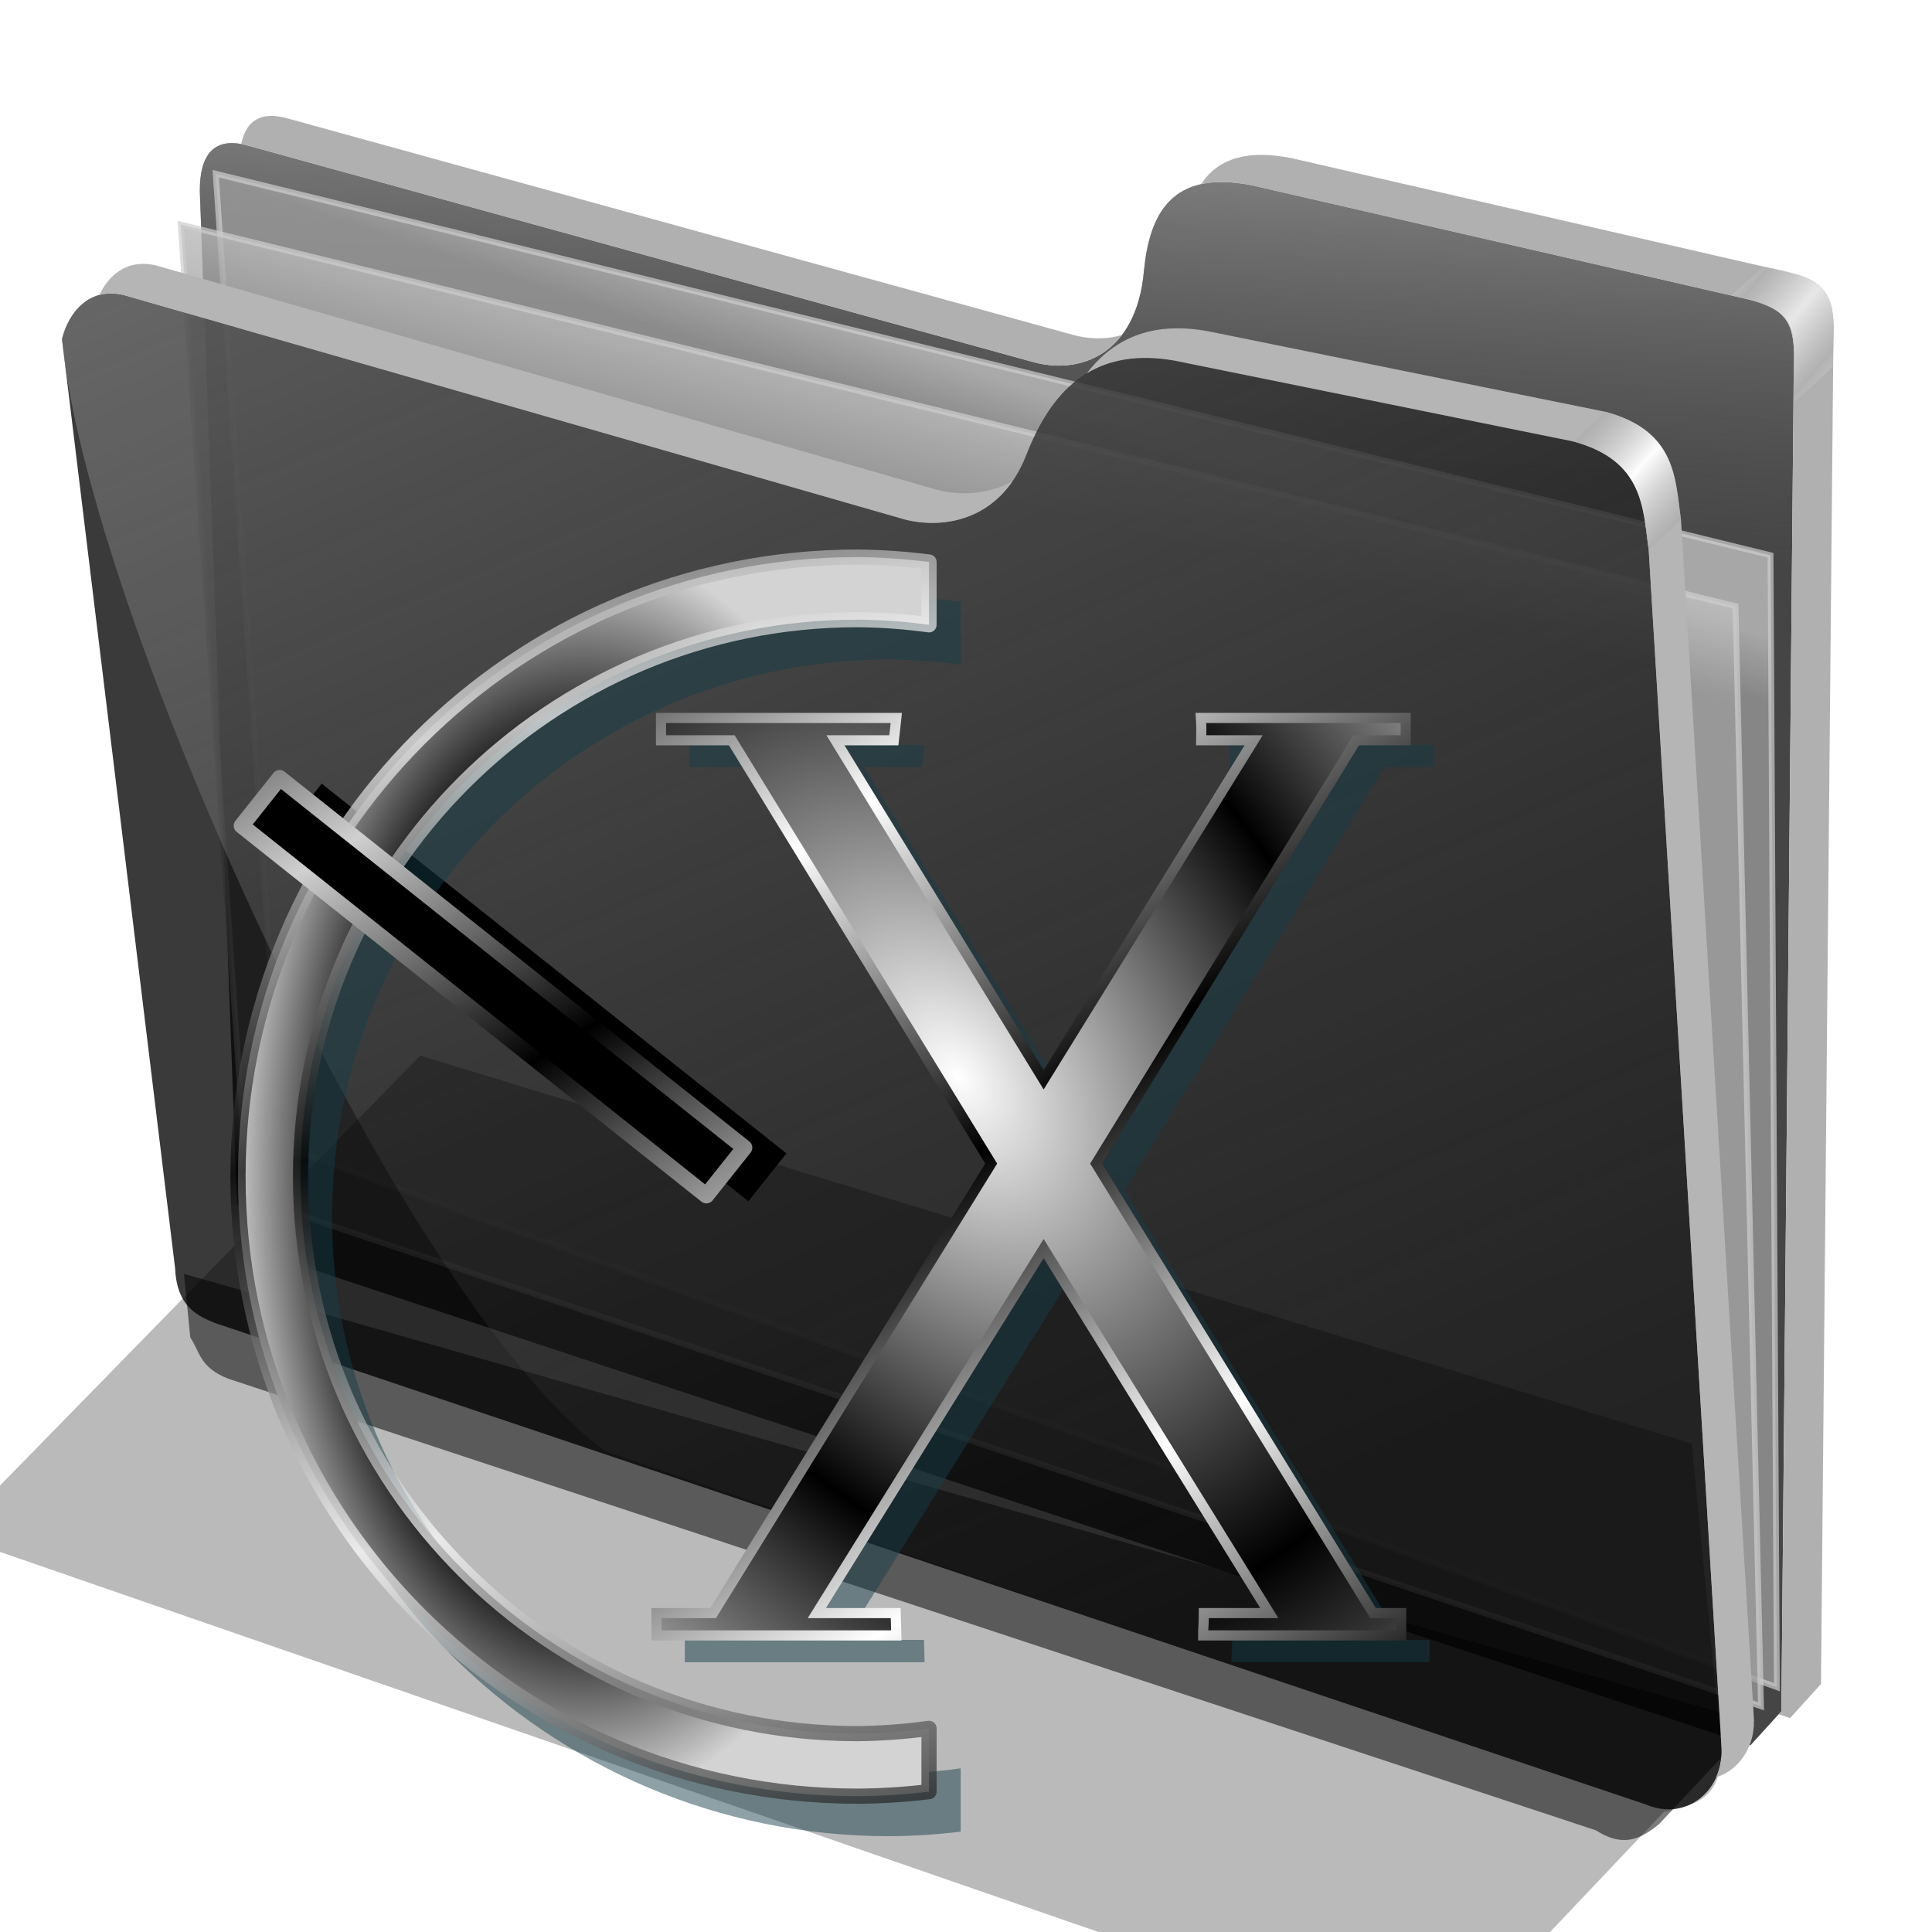 <?xml version="1.0" encoding="UTF-8" standalone="no"?>
<!-- Created with Inkscape (http://www.inkscape.org/) -->

<svg
   xmlns:dc="http://purl.org/dc/elements/1.1/"
   xmlns:cc="http://creativecommons.org/ns#"
   xmlns:rdf="http://www.w3.org/1999/02/22-rdf-syntax-ns#"
   xmlns:svg="http://www.w3.org/2000/svg"
   xmlns="http://www.w3.org/2000/svg"
   xmlns:xlink="http://www.w3.org/1999/xlink"
   xmlns:sodipodi="http://sodipodi.sourceforge.net/DTD/sodipodi-0.dtd"
   xmlns:inkscape="http://www.inkscape.org/namespaces/inkscape"
   id="svg2"
   inkscape:version="0.91 r13725"
   width="256"
   height="256"
   viewBox="0 0 256 256"
   sodipodi:docname="folder-conky.svg"
   inkscape:export-filename="/media/disk/aktual-melo/conky-manager.png"
   inkscape:export-xdpi="90"
   inkscape:export-ydpi="90"
   version="1.1">
  <defs
     id="defs6">
    <linearGradient
       inkscape:collect="always"
       id="linearGradient4291">
      <stop
         id="stop4293"
         stop-color="#d0d0d0"
         stop-opacity="1" />
      <stop
         offset="1"
         id="stop4295"
         stop-color="#000000"
         stop-opacity="1" />
    </linearGradient>
    <linearGradient
       inkscape:collect="always"
       id="linearGradient4279">
      <stop
         id="stop4281"
         stop-color="#000000"
         stop-opacity="1" />
      <stop
         id="stop4287"
         offset="0.659"
         stop-color="#000000"
         stop-opacity="1" />
      <stop
         offset="1"
         id="stop4283"
         stop-color="#d3d3d3"
         stop-opacity="1" />
    </linearGradient>
    <linearGradient
       id="linearGradient4249"
       inkscape:collect="always">
      <stop
         id="stop4251"
         stop-color="#ffffff"
         stop-opacity="1" />
      <stop
         id="stop4253"
         offset="1"
         stop-color="#000000"
         stop-opacity="1" />
    </linearGradient>
    <filter
       inkscape:collect="always"
       id="filter4227"
       x="-0.04"
       width="1.08"
       y="-0.033"
       height="1.065"
       color-interpolation-filters="sRGB">
      <feGaussianBlur
         inkscape:collect="always"
         stdDeviation="1.822"
         id="feGaussianBlur4229" />
    </filter>
    <radialGradient
       inkscape:collect="always"
       xlink:href="#linearGradient4249"
       id="radialGradient4231"
       cx="144.71"
       cy="114.85"
       fx="144.71"
       fy="114.85"
       r="75"
       gradientTransform="matrix(0.826,-0.564,0.855,1.253,-86.663,48.893)"
       gradientUnits="userSpaceOnUse"
       spreadMethod="reflect" />
    <linearGradient
       inkscape:collect="always"
       xlink:href="#linearGradient4249"
       id="linearGradient4239"
       x1="79.33"
       y1="79.45"
       x2="117.23"
       y2="137.42"
       gradientUnits="userSpaceOnUse"
       spreadMethod="reflect" />
    <linearGradient
       inkscape:collect="always"
       xlink:href="#linearGradient4249"
       id="linearGradient4247"
       x1="42.512"
       y1="41.36"
       x2="56.2"
       y2="118"
       gradientUnits="userSpaceOnUse"
       spreadMethod="reflect"
       gradientTransform="matrix(0.961,0,0,0.961,3.502,-0.225)" />
    <radialGradient
       inkscape:collect="always"
       xlink:href="#linearGradient4279"
       id="radialGradient4285"
       cx="75.917"
       cy="127.41"
       fx="75.917"
       fy="127.41"
       r="69.767"
       gradientTransform="matrix(0.961,0,0,1.706,3.502,-95.226)"
       gradientUnits="userSpaceOnUse" />
    <linearGradient
       inkscape:collect="always"
       xlink:href="#linearGradient4291"
       id="linearGradient4297"
       x1="66.57"
       y1="12.214"
       x2="117.07"
       y2="30.657"
       gradientUnits="userSpaceOnUse"
       spreadMethod="reflect" />
    <filter
       inkscape:collect="always"
       id="filter4327"
       x="-0.066"
       width="1.132"
       y="-0.079"
       height="1.159"
       color-interpolation-filters="sRGB">
      <feGaussianBlur
         inkscape:collect="always"
         stdDeviation="2.619"
         id="feGaussianBlur4329" />
    </filter>
    <filter
       inkscape:collect="always"
       id="filter5215"
       x="-0.027"
       width="1.053"
       y="-0.022"
       height="1.044"
       color-interpolation-filters="sRGB">
      <feGaussianBlur
         inkscape:collect="always"
         stdDeviation="1.646"
         id="feGaussianBlur5217" />
    </filter>
    <filter
       inkscape:collect="always"
       id="filter5219"
       x="-0.034"
       width="1.067"
       y="-0.019"
       height="1.037"
       color-interpolation-filters="sRGB">
      <feGaussianBlur
         inkscape:collect="always"
         stdDeviation="1.907"
         id="feGaussianBlur5221" />
    </filter>
    <linearGradient
       inkscape:collect="always"
       id="linearGradient4167">
      <stop
         id="stop4169"
         stop-color="#adadad"
         stop-opacity="0.624" />
      <stop
         offset="1"
         id="stop4171"
         stop-color="#ffffff"
         stop-opacity="0.973" />
    </linearGradient>
    <linearGradient
       id="linearGradient4223"
       inkscape:collect="always">
      <stop
         id="stop4225"
         stop-color="#bebebe"
         stop-opacity="0.803" />
      <stop
         id="stop4227"
         offset="1"
         stop-color="#9f9f9f"
         stop-opacity="0.732" />
    </linearGradient>
    <linearGradient
       id="linearGradient4211"
       inkscape:collect="always">
      <stop
         id="stop4213"
         stop-color="#9f9f9f"
         stop-opacity="0.634" />
      <stop
         id="stop4215"
         offset="1"
         stop-color="#696969"
         stop-opacity="0" />
    </linearGradient>
    <linearGradient
       id="linearGradient4171"
       inkscape:collect="always">
      <stop
         id="stop4173"
         stop-color="#b2b2b2"
         stop-opacity="0.624" />
      <stop
         id="stop4175"
         offset="1"
         stop-color="#ffffff"
         stop-opacity="0.698" />
    </linearGradient>
    <linearGradient
       id="linearGradient4142"
       inkscape:collect="always">
      <stop
         id="stop4144"
         stop-color="#909090"
         stop-opacity="0.519" />
      <stop
         id="stop4146"
         offset="1"
         stop-color="#696969"
         stop-opacity="0" />
    </linearGradient>
    <linearGradient
       gradientUnits="userSpaceOnUse"
       y2="324.36"
       x2="278.75"
       y1="63.25"
       x1="165.74"
       id="linearGradient4148"
       xlink:href="#linearGradient4142"
       inkscape:collect="always" />
    <filter
       height="1.1"
       y="-0.05"
       width="1.056"
       x="-0.028"
       id="filter4160"
       inkscape:collect="always"
       color-interpolation-filters="sRGB">
      <feGaussianBlur
         id="feGaussianBlur4162"
         stdDeviation="3.563"
         inkscape:collect="always" />
    </filter>
    <linearGradient
       spreadMethod="reflect"
       gradientUnits="userSpaceOnUse"
       y2="114.16"
       x2="387.93"
       y1="106.85"
       x1="379.78"
       id="linearGradient4177"
       xlink:href="#linearGradient4167"
       inkscape:collect="always" />
    <linearGradient
       gradientTransform="translate(26.809,-26.383)"
       y2="114.16"
       x2="387.93"
       y1="108.46"
       x1="381.27"
       spreadMethod="reflect"
       gradientUnits="userSpaceOnUse"
       id="linearGradient4207"
       xlink:href="#linearGradient4171"
       inkscape:collect="always" />
    <linearGradient
       gradientUnits="userSpaceOnUse"
       y2="125.1"
       x2="281.1"
       y1="61.711"
       x1="284.7"
       id="linearGradient4217"
       xlink:href="#linearGradient4211"
       inkscape:collect="always" />
    <linearGradient
       gradientUnits="userSpaceOnUse"
       y2="103.09"
       x2="255.7"
       y1="93.26"
       x1="259.02"
       id="linearGradient4229"
       xlink:href="#linearGradient4223"
       inkscape:collect="always" />
    <linearGradient
       gradientUnits="userSpaceOnUse"
       y2="117.29"
       x2="258.99"
       y1="102.54"
       x1="262.84"
       id="linearGradient4237"
       xlink:href="#linearGradient4223"
       inkscape:collect="always" />
    <filter
       height="1.136"
       y="-0.068"
       width="1.049"
       x="-0.024"
       id="filter4257"
       inkscape:collect="always"
       color-interpolation-filters="sRGB">
      <feGaussianBlur
         id="feGaussianBlur4259"
         stdDeviation="2.754"
         inkscape:collect="always" />
    </filter>
  </defs>
  <sodipodi:namedview
     pagecolor="#ffffff"
     bordercolor="#666666"
     borderopacity="1"
     objecttolerance="10"
     gridtolerance="10"
     guidetolerance="10"
     inkscape:pageopacity="0"
     inkscape:pageshadow="2"
     inkscape:window-width="1920"
     inkscape:window-height="1056"
     id="namedview4"
     showgrid="false"
     inkscape:zoom="3.3984375"
     inkscape:cx="128"
     inkscape:cy="128"
     inkscape:window-x="0"
     inkscape:window-y="0"
     inkscape:window-maximized="1"
     inkscape:current-layer="svg2"
     showguides="true"
     inkscape:guide-bbox="true" />
  <g
     transform="matrix(0.771,0,0,0.771,-81.379,-26.53)"
     id="g4261">
    <path
       d="m 137.158,253.333 1.093,10.929 c 1.695,2.564 1.625,5.182 6.557,7.104 l 234.99,77.596 c 4.362,2.76 7.274,1.936 10.911,-1.093 l 16.393,-17.486 z"
       id="path4239"
       inkscape:connector-curvature="0"
       sodipodi:nodetypes="ccccccc"
       stroke-opacity="1"
       fill="#000000"
       filter="url(#filter4257)"
       fill-rule="evenodd"
       stroke="none"
       stroke-linejoin="miter"
       fill-opacity="0.514"
       stroke-linecap="butt"
       stroke-width="1" />
    <path
       d="M 146.277,241.277 139.894,67.34 c -0.054,-6.438 2.499,-9.417 7.979,-7.979 l 135.106,37.234 c 8.126,2.326 17.809,-1.267 19.149,-15.426 0.936,-9.894 4.671,-17.67 18.617,-14.894 l 85.638,19.681 c 6.411,1.511 7.818,4.448 7.447,11.702 l -2.128,230.851 -5.319,5.851 -254.867,-84.342 z"
       id="path4198"
       inkscape:connector-curvature="0"
       sodipodi:nodetypes="ccccsccccccc"
       stroke-opacity="1"
       fill="#000000"
       fill-rule="evenodd"
       stroke="none"
       stroke-linejoin="miter"
       fill-opacity="0.73"
       stroke-linecap="butt"
       stroke-width="1" />
    <path
       sodipodi:nodetypes="ccccsccccccc"
       inkscape:connector-curvature="0"
       id="path4209"
       d="M 146.277,241.277 139.894,67.34 c -0.054,-6.438 2.499,-9.417 7.979,-7.979 l 135.106,37.234 c 8.126,2.326 17.809,-1.267 19.149,-15.426 0.936,-9.894 4.671,-17.67 18.617,-14.894 l 85.638,19.681 c 6.411,1.511 7.818,4.448 7.447,11.702 l -2.128,230.851 -5.319,5.851 -254.867,-84.342 z"
       stroke-opacity="1"
       fill="url(#linearGradient4217)"
       fill-rule="evenodd"
       stroke="none"
       stroke-linejoin="miter"
       fill-opacity="1"
       stroke-linecap="butt"
       stroke-width="1" />
    <path
       inkscape:connector-curvature="0"
       id="path4221"
       d="m 142.623,64.262 267.213,65.574 1.093,194.536 -256.831,-92.896 z"
       sodipodi:nodetypes="ccccc"
       stroke-opacity="0.705"
       fill="url(#linearGradient4229)"
       fill-rule="evenodd"
       stroke="#cecece"
       stroke-linejoin="miter"
       fill-opacity="1"
       stroke-linecap="butt"
       stroke-width="1" />
    <path
       d="m 136.612,73.005 267.213,65.574 4.372,189.071 -260.109,-87.432 z"
       id="path4219"
       inkscape:connector-curvature="0"
       stroke-opacity="0.705"
       fill="url(#linearGradient4237)"
       fill-rule="evenodd"
       stroke="#cecece"
       stroke-linejoin="miter"
       fill-opacity="1"
       stroke-linecap="butt"
       stroke-width="1" />
    <path
       d="m 116.204,92.685 c 1.132,-4.541 4.635,-9.034 10.687,-7.545 L 261.111,123.704 c 6.481,1.636 16.363,0.332 20.833,-11.111 4.009,-10.262 10.874,-18.78 25.463,-16.204 l 68.519,13.889 c 12.253,3.29 11.967,11.681 12.963,18.519 l 12.5,205.556 c 0.65,7.443 -5.751,13.213 -12.963,10.185 L 144.907,262.593 c -4.922,-1.559 -8.94,-3.097 -9.259,-10.185 z"
       id="path4138"
       inkscape:connector-curvature="0"
       sodipodi:nodetypes="cccscccccccc"
       stroke-opacity="1"
       fill="#000000"
       fill-rule="evenodd"
       stroke="none"
       stroke-linejoin="miter"
       fill-opacity="0.77"
       stroke-linecap="butt"
       stroke-width="1" />
    <path
       sodipodi:nodetypes="cccsccccccc"
       inkscape:connector-curvature="0"
       id="path4140"
       d="m 116.204,92.685 c 1.132,-4.541 4.635,-9.034 10.687,-7.545 L 261.111,123.704 c 6.481,1.636 16.363,0.332 20.833,-11.111 4.009,-10.262 10.874,-18.78 25.463,-16.204 l 68.519,13.889 c 12.253,3.29 11.967,11.681 12.963,18.519 l 12.5,205.556 c 0.65,7.443 -5.751,13.213 -12.963,10.185 L 209.722,283.889 C 173.765,257.83 120.359,138.216 116.204,92.685 Z"
       stroke-opacity="1"
       fill="url(#linearGradient4148)"
       fill-rule="evenodd"
       stroke="none"
       stroke-linejoin="miter"
       fill-opacity="1"
       stroke-linecap="butt"
       stroke-width="1" />
    <path
       d="m 177.778,215.833 -80.556,82.407 255.556,88.426 38.75,-40.871 c 4.635,-1.302 9.968,-1.381 9.861,-10.981 L 396.296,282.5 Z"
       id="path4150"
       inkscape:connector-curvature="0"
       sodipodi:nodetypes="ccccccc"
       stroke-opacity="1"
       fill="#000000"
       filter="url(#filter4160)"
       fill-rule="evenodd"
       stroke="none"
       stroke-linejoin="miter"
       fill-opacity="0.273"
       stroke-linecap="butt"
       stroke-width="1" />
    <path
       inkscape:connector-curvature="0"
       d="m 130.297,79.758 c -3.737,-0.059 -6.271,2.374 -7.662,5.354 1.245,-0.331 2.659,-0.363 4.256,0.029 l 134.221,38.562 c 5.499,1.388 13.442,0.658 18.455,-6.582 -4.306,2.386 -9.166,2.433 -12.9,1.49 L 132.447,80.047 c -0.757,-0.186 -1.473,-0.278 -2.15,-0.289 z m 177.547,11.074 c -7.107,0.029 -11.993,3.152 -15.514,7.738 3.827,-2.318 8.719,-3.304 15.078,-2.182 l 68.518,13.889 c 12.253,3.29 11.967,11.682 12.963,18.52 l 12.5,205.555 c 0.175,2.008 -0.176,3.885 -0.904,5.51 4.096,-1.288 6.901,-5.556 6.461,-10.602 l -12.5,-205.557 c -0.996,-6.838 -0.71,-15.227 -12.963,-18.518 L 312.963,91.297 c -1.824,-0.322 -3.527,-0.471 -5.119,-0.465 z"
       id="path4164"
       stroke-opacity="1"
       fill="#b5b5b5"
       fill-rule="evenodd"
       stroke="none"
       stroke-linejoin="miter"
       fill-opacity="1"
       stroke-linecap="butt"
       stroke-width="1" />
    <path
       id="path4169"
       d="m 375.926,110.277 c 12.253,3.29 11.967,11.682 12.963,18.52 2.184,-2.058 3.134,-2.713 5.557,-5.094 -0.996,-6.838 -0.71,-15.227 -12.963,-18.518 -2.398,2.288 -2.992,2.799 -5.557,5.092 z"
       inkscape:connector-curvature="0"
       sodipodi:nodetypes="ccccc"
       stroke-opacity="1"
       fill="url(#linearGradient4177)"
       fill-rule="evenodd"
       stroke="none"
       stroke-linejoin="miter"
       fill-opacity="1"
       stroke-linecap="butt"
       stroke-width="1" />
    <path
       inkscape:connector-curvature="0"
       d="m 151.904,54.332 c -2.674,0.112 -4.278,1.802 -4.9,4.838 0.282,0.052 0.57,0.113 0.869,0.191 l 135.105,37.234 c 5.412,1.549 11.51,0.467 15.379,-4.605 -2.772,0.802 -5.762,0.728 -8.57,-0.076 L 154.682,54.682 c -1.027,-0.27 -1.954,-0.384 -2.777,-0.35 z m 170.883,6.701 c -5.399,-0.127 -8.737,1.853 -10.814,5.035 2.347,-0.519 5.228,-0.496 8.771,0.209 l 85.639,19.68 c 6.411,1.511 7.818,4.449 7.447,11.703 l -2.129,230.85 -0.475,0.521 1.965,0.65 5.318,-5.852 2.129,-230.852 c 0.371,-7.255 -1.036,-10.19 -7.447,-11.701 L 327.553,61.596 c -1.743,-0.347 -3.327,-0.529 -4.766,-0.562 z"
       id="path4200"
       stroke-opacity="1"
       fill="#b0b0b0"
       fill-rule="evenodd"
       stroke="none"
       stroke-linejoin="miter"
       fill-opacity="1"
       stroke-linecap="butt"
       stroke-width="1" />
    <path
       sodipodi:nodetypes="ccccc"
       inkscape:connector-curvature="0"
       d="m 403.124,85.141 c 12.402,2.867 10.717,4.984 10.703,18.468 2.184,-2.058 4.251,-3.752 6.674,-6.133 0.485,-12.137 1.005,-14.994 -11.898,-17.245 -2.398,2.288 -2.914,2.617 -5.479,4.91 z"
       id="path4205"
       stroke-opacity="1"
       fill="url(#linearGradient4207)"
       fill-rule="evenodd"
       stroke="none"
       stroke-linejoin="miter"
       fill-opacity="1"
       stroke-linecap="butt"
       stroke-width="1" />
  </g>
  <g
     id="g4177"
     transform="matrix(0.698,0,0,0.698,23.961,70.621)">
    <g
       id="g4167">
      <rect
         transform="matrix(0.783,0.623,-0.623,0.783,0,0)"
         y="20.575"
         x="50.52"
         height="11.594"
         width="112.68"
         id="rect4299"
         stroke-miterlimit="4"
         style="opacity:1;fill:#000000;fill-opacity:1;fill-rule:nonzero;stroke:none;stroke-width:3;stroke-linecap:round;stroke-linejoin:round;stroke-miterlimit:4;stroke-dasharray:none;stroke-opacity:1;filter:url(#filter4327)" />
      <path
         sodipodi:nodetypes="csccccscccc"
         inkscape:connector-curvature="0"
         id="path4255"
         d="M 137.417,10.593 C 69.811,10.592 15.006,65.397 15.007,133.003 c 5.47e-4,67.605 54.805,122.409 122.41,122.408 4.721,-0.027 9.437,-0.327 14.123,-0.898 l 0,-12.504 c -4.68,0.651 -9.398,1 -14.123,1.045 C 76.637,243.054 27.366,193.782 27.366,133.003 27.366,72.223 76.637,22.952 137.417,22.952 c 4.725,0.038 9.442,0.379 14.123,1.023 l 0,-12.412 C 146.855,10.968 142.139,10.644 137.417,10.593 Z"
         transform="matrix(0.961,0,0,0.961,2.415,1.949)"
         stroke-miterlimit="4"
         style="opacity:1;fill:#143c48;fill-opacity:0.484;fill-rule:nonzero;stroke:none;stroke-width:3;stroke-linecap:round;stroke-linejoin:round;stroke-miterlimit:4;stroke-dasharray:none;stroke-opacity:0.692;filter:url(#filter5219)" />
      <g
         id="text4171"
         transform="matrix(1.302,0,0,1.302,-2.351,5.424)"
         font-style="normal"
         letter-spacing="0"
         word-spacing="0"
         font-stretch="normal"
         font-weight="normal"
         font-variant="normal"
         line-height="125%"
         font-size="180"
         style="font-style:normal;font-variant:normal;font-weight:normal;font-stretch:normal;font-size:180px;line-height:125%;font-family:'Century Gothic';letter-spacing:0;word-spacing:0;fill:#000000;fill-opacity:1;stroke:none;stroke-width:1;stroke-linecap:butt;stroke-linejoin:miter;stroke-opacity:1;filter:url(#filter4227)">
        <path
           d="m 179.495,221.572 39.136,0 0,-4.414 -5.57,0 -54.711,-88.803 51.373,-83.629 9.789,0 0,-4.414 -40.453,0 c 0.1,1.635 0.096,2.576 0.057,4.414 l 10.355,0 -41.482,67.074 -41.133,-67.074 11.532,0 0.491,-4.414 -46.492,0 0,4.414 13.984,0 51.256,83.629 -54.943,88.803 -11.18,0 0,4.414 47.375,0 -0.125,-4.414 -15.582,0 44.816,-72.01 44.582,72.01 -12.934,0 c 0,2.037 -0.142,2.818 -0.142,4.414 z"
           transform="matrix(0.738,0,0,0.738,22.519,-3.036)"
           id="path4176"
           inkscape:connector-curvature="0"
           sodipodi:nodetypes="ccccccccccccccccccccccccccccc"
           style="fill:#143c48;fill-opacity:0.484;filter:url(#filter5215)" />
      </g>
      <path
         d="M 128.464,4.581 C 63.509,4.58 10.852,57.237 10.852,122.192 c 5.26e-4,64.954 52.657,117.61 117.611,117.609 4.536,-0.026 9.067,-0.314 13.569,-0.863 l 0,-12.014 c -4.497,0.626 -9.029,0.961 -13.569,1.004 C 70.067,227.929 22.727,180.589 22.727,122.192 22.727,63.795 70.067,16.456 128.464,16.456 c 4.54,0.036 9.072,0.365 13.569,0.983 l 0,-11.926 c -4.501,-0.572 -9.032,-0.884 -13.569,-0.933 z"
         id="path4188"
         inkscape:connector-curvature="0"
         sodipodi:nodetypes="csccccscccc"
         stroke-miterlimit="4"
         style="opacity:1;fill:url(#radialGradient4285);fill-opacity:1;fill-rule:nonzero;stroke:url(#linearGradient4247);stroke-width:2.882;stroke-linecap:round;stroke-linejoin:round;stroke-miterlimit:4;stroke-dasharray:none;stroke-opacity:0.692" />
      <g
         transform="matrix(1.302,0,0,1.302,-7.722,0.336)"
         id="g4197"
         font-style="normal"
         letter-spacing="0"
         word-spacing="0"
         font-stretch="normal"
         font-weight="normal"
         font-variant="normal"
         stroke-miterlimit="4"
         line-height="125%"
         font-size="180"
         style="font-style:normal;font-variant:normal;font-weight:normal;font-stretch:normal;font-size:180px;line-height:125%;font-family:'Century Gothic';letter-spacing:0;word-spacing:0;fill:#9b9b9b;fill-opacity:1;stroke:#000000;stroke-width:1.476;stroke-linecap:butt;stroke-linejoin:miter;stroke-miterlimit:4;stroke-dasharray:none;stroke-opacity:1">
        <path
           sodipodi:nodetypes="ccccccccccccccccccccccccccccc"
           inkscape:connector-curvature="0"
           id="path4199"
           transform="matrix(0.738,0,0,0.738,22.519,-3.036)"
           d="m 179.495,221.572 39.136,0 0,-4.414 -5.57,0 -54.711,-88.803 51.373,-83.629 9.789,0 0,-4.414 -40.453,0 c 0.1,1.635 0.096,2.576 0.057,4.414 l 10.355,0 -41.482,67.074 -41.133,-67.074 11.532,0 0.491,-4.414 -46.492,0 0,4.414 13.984,0 51.256,83.629 -54.943,88.803 -11.18,0 0,4.414 47.375,0 -0.125,-4.414 -15.582,0 44.816,-72.01 44.582,72.01 -12.934,0 c 0,2.037 -0.142,2.818 -0.142,4.414 z"
           stroke-miterlimit="4"
           style="fill:url(#radialGradient4231);fill-opacity:1;stroke:url(#linearGradient4239);stroke-width:2;stroke-miterlimit:4;stroke-dasharray:none;stroke-opacity:1" />
      </g>
      <rect
         id="rect4289"
         width="112.68"
         height="11.594"
         x="43.602"
         y="24.686"
         transform="matrix(0.783,0.623,-0.623,0.783,0,0)"
         stroke-miterlimit="4"
         style="opacity:1;fill:#000000;fill-opacity:1;fill-rule:nonzero;stroke:url(#linearGradient4297);stroke-width:3;stroke-linecap:round;stroke-linejoin:round;stroke-miterlimit:4;stroke-dasharray:none;stroke-opacity:1" />
    </g>
  </g>
  <g
     id="text4194"
     transform="translate(42.293,-62.572)"
     font-style="normal"
     word-spacing="0"
     line-height="125%"
     font-weight="bold"
     font-stretch="normal"
     letter-spacing="0"
     font-variant="normal"
     font-size="7.5"
     stroke-opacity="1"
     font-family="STIXIntegralsSm"
     fill="#000000"
     stroke="none"
     stroke-linejoin="miter"
     fill-opacity="1"
     stroke-linecap="butt"
     stroke-width="1">
    <path
       d="m -33.815,58.841 -2.205,0 -0.348,0.996 -1.417,0 2.025,-5.468 1.681,0 2.025,5.468 -1.417,0 -0.344,-0.996 z m -1.853,-1.014 1.498,0 -0.747,-2.175 -0.751,2.175 z"
       id="path4199-6"
       inkscape:connector-curvature="0" />
    <path
       d="m -31.332,54.369 2.34,0 q 1.044,0 1.6,0.465 0.56,0.461 0.56,1.318 0,0.861 -0.56,1.326 -0.557,0.461 -1.6,0.461 l -0.93,0 0,1.897 -1.41,0 0,-5.468 z m 1.41,1.022 0,1.527 0.78,0 q 0.41,0 0.634,-0.198 0.223,-0.201 0.223,-0.568 0,-0.366 -0.223,-0.564 -0.223,-0.198 -0.634,-0.198 l -0.78,0 z"
       id="path4201"
       inkscape:connector-curvature="0" />
  </g>
</svg>
